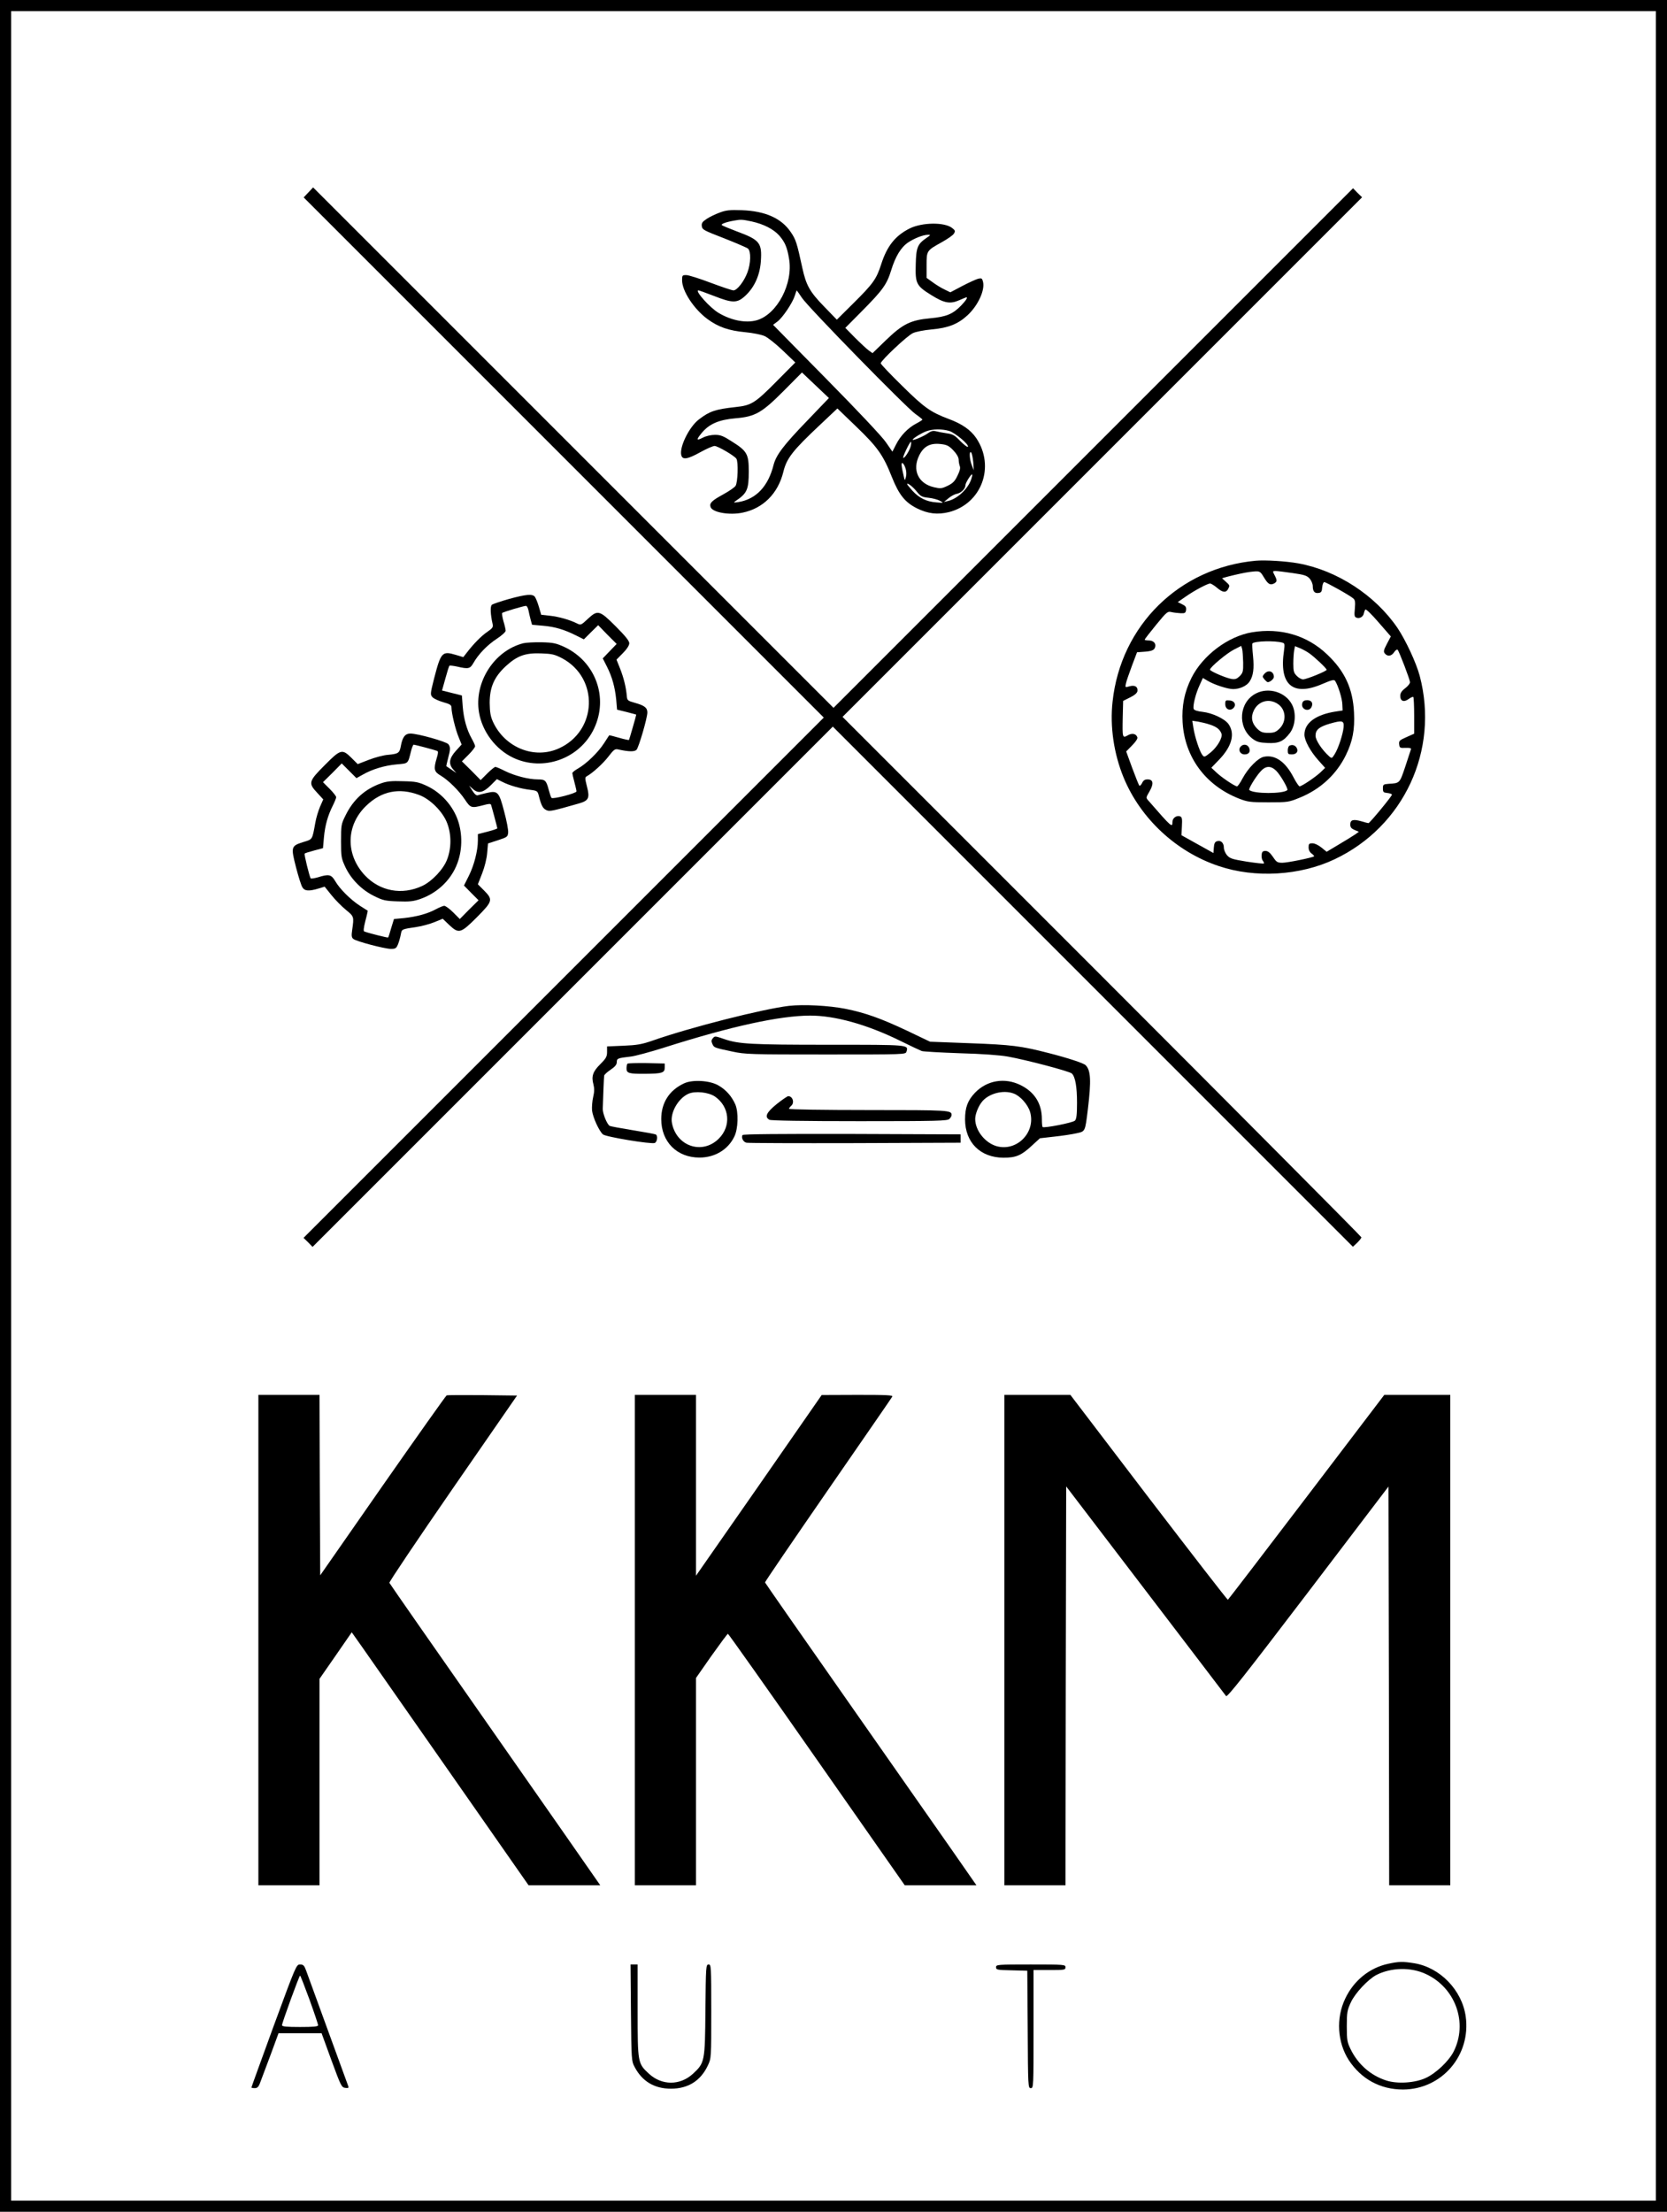 <?xml version="1.0" standalone="no"?>
<!DOCTYPE svg PUBLIC "-//W3C//DTD SVG 20010904//EN"
 "http://www.w3.org/TR/2001/REC-SVG-20010904/DTD/svg10.dtd">
<svg version="1.0" xmlns="http://www.w3.org/2000/svg"
 width="1200pt" height="1592pt" viewBox="0 0 1200 1592"
 preserveAspectRatio="xMidYMid meet">

<g transform="translate(0,1592) scale(0.1,-0.1)"
fill="#000000" stroke="none">
<path d="M0 7960 l0 -7960 6000 0 6000 0 0 7960 0 7960 -6000 0 -6000 0 0
-7960z m11920 0 l0 -7880 -5920 0 -5920 0 0 7880 0 7880 5920 0 5920 0 0
-7880z"/>
<path d="M2220 14535 l-34 -36 1872 -1872 1872 -1872 -1872 -1872 -1873 -1873
33 -32 32 -33 1873 1873 1872 1872 1872 -1872 1872 -1872 31 29 c16 16 30 33
30 39 0 5 -840 850 -1867 1878 l-1868 1868 1870 1870 1870 1870 -33 32 -32 33
-1870 -1870 -1870 -1870 -1873 1873 -1873 1873 -34 -36z"/>
<path d="M5181 14390 c-30 -11 -72 -31 -93 -45 -32 -21 -39 -31 -36 -53 3 -25
15 -31 160 -87 86 -34 163 -67 172 -74 23 -19 21 -108 -4 -173 -24 -64 -74
-128 -100 -128 -11 0 -85 25 -165 55 -79 30 -158 55 -175 55 -28 0 -30 -2 -30
-37 0 -78 85 -207 182 -279 79 -58 154 -84 272 -95 55 -5 118 -18 140 -28 23
-10 82 -57 131 -104 l90 -86 -130 -131 c-160 -162 -185 -178 -301 -190 -145
-16 -186 -30 -263 -89 -71 -54 -144 -204 -126 -260 10 -32 46 -26 136 24 45
25 91 45 103 45 23 0 144 -71 157 -92 15 -23 10 -171 -6 -195 -8 -12 -48 -39
-88 -61 -84 -46 -101 -63 -92 -91 12 -39 135 -61 230 -41 148 30 256 138 294
294 24 98 67 153 265 339 l124 117 136 -131 c153 -147 194 -205 256 -362 51
-128 95 -183 181 -226 79 -39 148 -47 230 -27 235 60 334 327 197 532 -40 59
-102 103 -200 139 -130 49 -176 82 -335 239 -84 82 -153 155 -153 161 0 19
191 199 231 217 19 10 81 22 137 27 119 11 187 38 256 101 76 70 128 182 112
243 -6 24 -10 26 -34 21 -15 -4 -66 -27 -114 -52 l-87 -46 -43 21 c-24 11 -62
35 -85 52 l-43 31 0 90 c0 106 0 106 110 167 41 23 81 50 87 62 11 17 9 23
-13 40 -55 43 -215 41 -305 -3 -104 -52 -164 -127 -206 -259 -34 -105 -56
-137 -200 -280 l-119 -118 -93 96 c-102 105 -128 152 -155 275 -40 185 -47
206 -84 260 -67 99 -183 151 -352 157 -87 3 -114 0 -159 -17z m230 -64 c86
-19 157 -55 199 -102 40 -47 56 -82 70 -166 31 -178 -85 -400 -232 -443 -77
-22 -181 -3 -274 52 -61 35 -176 163 -146 163 4 0 54 -18 111 -40 135 -53 168
-53 226 1 66 61 105 148 112 248 9 133 -7 154 -172 215 -55 21 -104 41 -109
46 -8 8 34 23 94 33 44 8 54 7 121 -7z m1259 -118 c-65 -45 -75 -68 -78 -191
-4 -138 4 -154 112 -221 93 -58 135 -66 201 -37 26 11 49 21 51 21 12 0 -1
-21 -36 -58 -61 -63 -107 -82 -224 -93 -142 -13 -199 -42 -320 -159 l-95 -92
-28 20 c-15 11 -59 52 -98 91 l-70 71 117 118 c153 154 182 195 213 296 31
101 71 167 124 202 46 30 105 53 140 54 22 0 22 -1 -9 -22z m-897 -432 c44
-67 749 -788 817 -836 27 -19 49 -37 50 -40 0 -3 -20 -16 -45 -29 -59 -31
-113 -87 -145 -151 l-26 -51 -47 68 c-27 40 -205 229 -429 456 l-383 389 32
24 c38 29 109 135 125 187 6 20 12 37 13 37 1 0 18 -24 38 -54z m33 -889
c-166 -172 -219 -243 -237 -312 -39 -156 -126 -248 -254 -269 -34 -5 -37 -4
-21 7 84 56 96 82 96 214 0 124 -12 146 -118 213 -65 42 -85 50 -125 50 -28 0
-64 -8 -87 -20 -49 -25 -50 -16 -5 38 53 62 123 91 238 101 144 12 191 39 351
200 l129 130 97 -92 97 -92 -161 -168z m1027 -69 c43 -13 147 -101 134 -114
-4 -4 -28 15 -54 41 -40 42 -54 50 -97 56 -28 4 -64 11 -79 15 -21 5 -36 1
-58 -15 -28 -21 -109 -55 -109 -46 0 9 65 49 99 61 46 17 112 17 164 2z m-277
-108 c-6 -31 -46 -93 -54 -85 -6 5 47 115 55 115 3 0 3 -14 -1 -30z m306 -31
c24 -25 38 -49 39 -67 0 -15 4 -36 8 -47 6 -14 0 -36 -17 -70 -19 -40 -34 -54
-71 -72 -42 -20 -51 -21 -98 -10 -113 26 -158 124 -106 229 32 65 78 90 153
82 46 -5 60 -12 92 -45z m144 -85 l4 -59 -14 35 c-17 42 -21 109 -5 93 5 -5
12 -37 15 -69z m-487 -47 c6 -19 7 -44 2 -62 -8 -29 -8 -28 -19 23 -7 29 -12
60 -12 68 0 24 18 7 29 -29z m472 -78 c-24 -69 -99 -139 -166 -155 l-30 -7 32
26 c17 15 45 30 62 33 32 7 61 37 61 63 0 16 42 82 48 76 3 -2 -1 -18 -7 -36z
m-391 -88 c27 -34 38 -39 85 -44 29 -3 66 -13 82 -22 28 -16 28 -16 -28 -11
-70 5 -124 32 -172 85 -20 23 -37 43 -37 46 0 14 42 -19 70 -54z"/>
<path d="M9040 11884 c-550 -50 -972 -465 -1031 -1014 -20 -179 9 -376 80
-548 122 -295 379 -534 685 -636 261 -88 584 -69 833 49 499 236 754 785 613
1320 -25 94 -101 257 -160 345 -160 235 -434 414 -714 465 -90 16 -236 25
-306 19z m58 -119 c30 -50 45 -59 73 -45 23 13 24 22 4 60 -15 29 -15 30 8 30
13 0 68 -7 123 -15 84 -12 102 -18 122 -40 12 -14 22 -38 22 -53 0 -38 13 -54
41 -50 20 2 25 10 27 41 2 20 8 37 15 37 13 0 185 -96 208 -117 14 -11 16 -26
12 -73 -5 -51 -3 -61 12 -66 22 -9 49 7 53 32 2 10 7 23 11 27 5 4 47 -37 95
-93 l88 -101 -28 -53 c-24 -46 -26 -56 -15 -70 20 -24 48 -19 67 10 9 14 20
21 25 17 11 -12 89 -215 89 -234 0 -9 -16 -29 -35 -43 -26 -20 -35 -35 -35
-55 0 -38 26 -48 61 -22 15 11 29 17 33 14 3 -4 6 -64 6 -135 l0 -129 -56 -25
c-50 -22 -55 -27 -52 -52 3 -25 6 -27 46 -25 30 1 42 -2 39 -10 -2 -7 -21 -63
-41 -125 -41 -121 -38 -119 -121 -124 -37 -3 -40 -5 -40 -33 0 -27 4 -30 33
-33 17 -2 32 -7 32 -12 0 -11 -160 -205 -169 -205 -3 0 -27 6 -53 14 -57 16
-78 10 -78 -24 0 -20 8 -29 31 -39 l31 -13 -28 -20 c-16 -11 -68 -43 -117 -72
l-87 -52 -37 30 c-22 18 -49 31 -65 31 -24 0 -28 -4 -28 -29 0 -19 8 -35 22
-45 12 -9 20 -17 17 -20 -10 -9 -190 -46 -227 -46 -37 0 -43 4 -69 43 -21 30
-36 42 -53 42 -20 0 -26 -6 -28 -28 -2 -16 2 -35 9 -43 6 -8 10 -17 7 -19 -3
-3 -58 3 -123 13 -104 17 -121 22 -142 46 -13 15 -23 40 -23 55 0 34 -22 55
-49 46 -15 -4 -21 -16 -23 -45 l-3 -40 -115 64 -115 64 3 65 c3 53 1 65 -13
71 -25 9 -55 -12 -55 -39 0 -45 -5 -41 -173 152 -19 21 -18 22 8 67 32 55 27
86 -14 86 -20 0 -31 -7 -40 -27 -7 -14 -16 -22 -20 -17 -4 5 -27 62 -51 127
l-43 118 43 44 c28 29 41 49 37 59 -10 26 -38 31 -69 13 -38 -22 -39 -17 -36
129 l3 119 50 25 c33 16 51 32 53 46 4 31 -19 45 -57 34 -32 -9 -32 -9 -26 20
3 16 23 73 43 127 l37 98 40 3 c65 4 83 11 90 33 9 27 -11 49 -46 49 -16 0
-29 3 -29 6 0 3 37 51 82 106 79 96 83 99 112 92 17 -4 47 -7 66 -8 30 -1 35
2 38 24 2 21 -4 29 -29 41 l-31 15 59 41 c65 45 156 93 175 93 7 -1 29 -14 48
-30 40 -35 65 -38 80 -11 14 27 14 27 -17 55 l-26 24 39 11 c66 17 128 30 159
34 73 9 75 9 103 -38z"/>
<path d="M9013 11369 c-173 -29 -355 -166 -436 -328 -51 -102 -71 -202 -64
-320 15 -250 164 -453 403 -548 64 -25 80 -28 214 -28 140 0 147 1 225 33 149
60 266 168 334 308 48 99 64 181 58 304 -8 173 -66 299 -194 420 -144 137
-335 193 -540 159z m220 -75 c15 -5 16 -12 10 -57 -37 -245 62 -332 274 -241
70 30 87 34 94 23 22 -34 51 -128 52 -169 l2 -44 -47 -7 c-145 -22 -228 -82
-228 -167 0 -41 42 -119 99 -183 l50 -56 -32 -31 c-37 -35 -136 -102 -152
-102 -5 0 -25 29 -43 64 -59 114 -133 165 -213 149 -43 -8 -115 -82 -155 -157
-16 -31 -34 -56 -39 -56 -16 0 -116 67 -152 103 l-33 31 56 58 c93 97 116 188
67 257 -28 38 -116 79 -185 87 -38 4 -62 12 -65 21 -8 21 14 110 42 170 l24
53 34 -20 c48 -29 145 -60 184 -60 47 0 98 23 118 54 27 41 34 93 25 184 -5
48 -7 88 -4 91 17 17 162 21 217 5z m-284 -142 c1 -66 -2 -75 -25 -99 -21 -20
-32 -24 -59 -20 -41 7 -155 56 -155 67 0 17 122 119 172 144 l53 27 7 -23 c3
-13 6 -56 7 -96z m474 67 c38 -26 127 -110 127 -120 0 -10 -145 -69 -170 -69
-11 0 -32 11 -45 25 -21 21 -25 33 -25 88 0 36 3 78 6 95 l6 31 35 -14 c19 -8
49 -24 66 -36z m-712 -515 c46 -15 71 -34 82 -65 9 -28 -29 -94 -77 -134 -45
-36 -47 -37 -61 -19 -20 26 -54 130 -64 194 l-8 52 41 -6 c22 -4 62 -13 87
-22z m961 -19 c-5 -50 -37 -150 -64 -193 -20 -32 -21 -33 -41 -15 -50 45 -97
115 -97 147 0 43 25 64 102 87 92 26 104 23 100 -26z m-485 -313 c31 -31 88
-130 80 -139 -29 -28 -245 -28 -274 1 -7 7 42 89 79 131 38 44 75 46 115 7z"/>
<path d="M9106 11074 c-9 -8 -16 -19 -16 -24 0 -9 28 -40 36 -40 17 0 44 23
44 38 0 38 -37 53 -64 26z"/>
<path d="M9042 10929 c-123 -62 -137 -241 -26 -326 31 -23 49 -28 108 -31 82
-4 115 11 162 73 39 52 46 143 15 203 -46 90 -168 128 -259 81z m155 -75 c61
-39 67 -128 12 -180 -25 -24 -39 -29 -79 -29 -40 0 -54 5 -79 29 -40 39 -49
84 -25 133 33 67 109 88 171 47z"/>
<path d="M8820 10851 c0 -34 31 -51 56 -30 26 22 13 54 -23 57 -31 3 -33 1
-33 -27z"/>
<path d="M9375 10860 c-14 -43 44 -69 65 -31 15 29 2 51 -30 51 -20 0 -31 -6
-35 -20z"/>
<path d="M8930 10545 c-19 -23 -3 -55 30 -55 32 0 45 22 30 51 -13 23 -43 25
-60 4z"/>
<path d="M9283 10553 c-7 -2 -13 -18 -13 -34 0 -26 3 -29 30 -29 34 0 49 23
33 49 -11 17 -30 23 -50 14z"/>
<path d="M3665 11609 c-60 -17 -116 -36 -124 -42 -13 -11 -11 -67 5 -138 5
-23 0 -31 -38 -57 -43 -29 -99 -86 -148 -150 l-25 -32 -53 16 c-100 30 -108
20 -158 -173 -27 -107 -27 -113 -11 -131 10 -11 45 -27 77 -36 50 -14 60 -21
60 -39 0 -40 29 -160 52 -214 l21 -52 -41 -45 c-49 -54 -55 -95 -19 -135 l22
-25 -35 24 c-19 13 -36 24 -37 25 -1 0 4 25 12 55 18 67 18 82 3 103 -15 19
-221 77 -273 77 -39 0 -58 -25 -70 -92 -9 -48 -18 -54 -90 -61 -33 -2 -96 -19
-140 -36 l-80 -31 -45 45 c-67 66 -78 63 -193 -53 -116 -116 -119 -129 -53
-199 l43 -47 -23 -52 c-12 -28 -28 -80 -34 -115 -23 -127 -19 -119 -87 -140
-88 -28 -90 -34 -52 -182 17 -67 38 -132 46 -144 16 -27 47 -29 114 -9 l46 14
49 -61 c27 -34 74 -81 104 -106 59 -48 59 -48 45 -146 -6 -40 -4 -53 8 -63 21
-18 224 -71 270 -72 34 0 40 4 52 33 7 17 16 49 20 70 8 40 2 38 115 55 36 5
93 21 126 34 l61 25 46 -44 c70 -66 83 -62 200 55 114 115 117 126 52 192
l-45 45 31 79 c18 46 33 107 36 147 l6 68 71 23 c67 22 71 25 74 55 2 18 -11
87 -29 153 -37 142 -46 151 -127 132 -26 -6 -54 -13 -62 -16 -10 -4 -23 7 -39
32 l-24 37 25 -22 c39 -37 75 -30 129 23 l46 46 40 -20 c48 -25 131 -49 200
-57 52 -7 53 -8 63 -48 17 -66 28 -86 53 -98 24 -11 39 -8 235 48 70 20 79 39
57 123 -14 56 -15 64 -2 72 44 24 121 95 158 144 37 48 46 55 68 50 76 -17
118 -18 133 -3 16 17 78 228 78 269 0 34 -21 50 -89 69 -53 15 -56 17 -59 50
-5 61 -22 130 -48 196 l-26 65 46 47 c29 29 46 56 46 71 0 17 -28 52 -98 122
-117 117 -129 120 -202 52 -47 -44 -49 -45 -77 -31 -50 25 -129 48 -194 55
l-63 7 -17 58 c-9 32 -23 64 -29 72 -18 21 -60 18 -185 -16z m139 -81 c3 -18
11 -48 16 -69 l10 -36 79 -7 c85 -7 155 -28 240 -71 l54 -27 51 51 52 51 66
-68 67 -67 -50 -52 -50 -52 30 -59 c38 -75 58 -149 67 -239 l6 -71 69 -17 c38
-10 69 -18 69 -19 0 -7 -50 -179 -52 -182 -3 -2 -35 5 -73 16 -38 11 -69 19
-70 17 -1 -1 -18 -27 -37 -57 -41 -64 -125 -146 -186 -181 -23 -13 -42 -28
-42 -34 0 -5 7 -35 15 -65 8 -30 15 -60 15 -66 0 -14 -170 -58 -180 -47 -4 4
-13 31 -20 58 -18 68 -25 75 -79 75 -66 0 -166 26 -235 60 -33 17 -64 30 -70
30 -6 0 -32 -21 -58 -47 l-48 -48 -67 68 -68 67 48 48 c26 26 47 53 47 61 0 7
-11 31 -24 54 -36 64 -58 143 -65 231 l-6 80 -35 9 c-19 4 -51 13 -72 18 l-36
9 24 86 c13 48 26 89 29 92 3 3 28 0 56 -6 81 -19 93 -16 117 26 35 62 99 129
168 174 35 23 64 49 64 58 0 9 -7 40 -16 69 -8 29 -12 56 -9 59 7 7 151 50
171 51 6 1 14 -13 18 -31z m-744 -988 c41 -11 80 -22 87 -25 8 -3 8 -16 -3
-51 -24 -80 -20 -99 29 -127 55 -33 131 -108 175 -174 39 -59 46 -61 130 -39
40 11 54 12 57 3 8 -25 45 -164 45 -169 0 -3 -31 -14 -70 -24 l-70 -18 0 -45
c0 -74 -27 -179 -65 -255 l-35 -70 52 -53 53 -53 -68 -67 -67 -68 -48 48 c-26
26 -55 47 -64 47 -8 0 -35 -11 -59 -24 -58 -32 -138 -54 -229 -64 l-74 -7 -20
-65 c-10 -36 -20 -67 -22 -68 -2 -3 -136 30 -171 43 -8 3 -6 23 7 76 11 40 18
74 17 74 -1 0 -27 17 -57 36 -67 44 -144 120 -177 177 -28 48 -46 52 -125 27
-26 -7 -49 -11 -52 -7 -9 16 -48 173 -43 178 2 3 33 13 68 22 l64 17 7 79 c8
85 27 154 64 228 13 26 24 53 24 60 0 7 -21 34 -47 60 l-48 48 68 67 67 68 53
-53 53 -53 45 25 c67 39 157 66 244 74 87 8 80 1 105 100 6 23 14 42 18 42 4
0 41 -9 82 -20z"/>
<path d="M3767 11290 c-209 -53 -355 -280 -319 -497 23 -139 120 -267 246
-327 216 -102 479 -8 582 209 106 223 12 482 -213 588 -59 27 -80 32 -163 34
-52 1 -112 -2 -133 -7z m281 -109 c265 -143 252 -521 -23 -647 -178 -82 -392
5 -477 192 -17 38 -22 68 -23 134 0 113 32 187 116 265 82 75 139 96 254 92
80 -3 97 -7 153 -36z"/>
<path d="M2744 10282 c-117 -41 -201 -117 -257 -232 -31 -62 -32 -70 -32 -185
0 -114 2 -123 32 -188 42 -87 117 -163 207 -207 63 -31 80 -35 170 -38 84 -3
111 0 161 17 134 47 237 152 276 283 32 105 24 229 -21 323 -43 91 -118 166
-207 208 -61 28 -79 32 -173 34 -82 3 -116 -1 -156 -15z m273 -84 c81 -30 171
-121 202 -203 31 -81 31 -179 0 -260 -26 -71 -109 -159 -180 -192 -146 -68
-305 -38 -413 77 -140 150 -136 361 11 501 109 105 236 131 380 77z"/>
<path d="M5680 8680 c-187 -22 -712 -155 -985 -251 -75 -26 -110 -32 -207 -36
l-118 -5 0 -40 c0 -33 -7 -46 -49 -88 -54 -53 -65 -88 -49 -146 7 -28 7 -52
-2 -90 -7 -29 -10 -73 -8 -98 6 -49 50 -146 78 -171 19 -18 347 -72 373 -62
18 7 24 52 8 61 -4 3 -79 17 -166 31 -86 14 -161 28 -166 31 -20 12 -51 90
-50 123 2 71 8 226 10 238 0 7 21 26 46 43 33 22 45 38 45 55 0 27 6 29 100
40 30 3 141 33 245 66 482 153 827 228 1047 229 178 0 406 -63 643 -179 77
-38 149 -72 160 -76 11 -4 135 -11 275 -16 157 -4 290 -14 345 -24 134 -24
445 -106 461 -122 25 -25 37 -97 37 -211 0 -86 -4 -117 -15 -128 -14 -15 -223
-56 -233 -46 -3 3 -5 29 -5 57 0 111 -52 194 -152 244 -114 57 -243 36 -330
-55 -52 -55 -71 -105 -71 -192 1 -166 110 -274 277 -275 89 0 128 16 203 86
l59 54 105 12 c57 6 129 17 159 24 63 14 61 10 81 172 25 208 21 281 -16 318
-15 15 -128 52 -265 87 -202 52 -269 60 -565 71 l-290 11 -165 79 c-187 88
-300 129 -445 158 -118 23 -300 33 -405 21z m1617 -631 c47 -17 102 -79 118
-132 43 -146 -94 -288 -241 -247 -83 24 -154 113 -154 196 0 32 20 86 46 120
46 62 155 92 231 63z"/>
<path d="M5130 8445 c-10 -12 -10 -22 -2 -39 12 -27 12 -27 144 -55 92 -20
130 -21 672 -21 570 0 575 0 581 20 16 51 23 50 -561 50 -558 0 -647 5 -751
41 -68 23 -67 23 -83 4z"/>
<path d="M4517 8264 c-4 -4 -7 -20 -7 -35 0 -34 18 -39 135 -38 121 1 140 7
140 44 l0 30 -131 3 c-71 1 -133 -1 -137 -4z"/>
<path d="M4924 8122 c-107 -50 -164 -140 -164 -257 0 -164 113 -277 275 -277
111 0 206 57 251 151 28 55 31 177 7 232 -27 60 -66 104 -121 136 -61 36 -186
44 -248 15z m223 -95 c105 -73 118 -212 28 -302 -118 -119 -306 -57 -338 112
-14 73 44 176 118 210 49 22 145 12 192 -20z"/>
<path d="M5591 7973 c-75 -61 -89 -93 -52 -113 13 -6 235 -10 650 -10 559 0
631 2 645 16 9 8 16 21 16 28 0 35 -14 36 -597 36 -322 0 -573 4 -573 9 0 5 7
14 15 21 26 22 12 70 -21 70 -6 0 -44 -26 -83 -57z"/>
<path d="M5345 7750 c-11 -18 5 -50 28 -55 12 -3 364 -4 782 -3 l760 3 0 30 0
30 -782 3 c-521 1 -784 -1 -788 -8z"/>
<path d="M1860 4115 l0 -1765 220 0 220 0 0 743 0 743 116 167 116 168 77
-109 c42 -60 328 -470 636 -910 l560 -802 258 0 258 0 -32 46 c-17 26 -358
513 -756 1083 -399 570 -727 1041 -730 1048 -3 6 203 312 457 680 l462 668
-249 3 c-136 1 -252 1 -258 -2 -5 -2 -212 -294 -460 -649 l-450 -646 -3 649
-2 650 -220 0 -220 0 0 -1765z"/>
<path d="M4570 4115 l0 -1765 220 0 220 0 0 746 0 746 111 159 c62 87 115 159
119 159 4 0 292 -407 640 -905 l633 -905 258 0 258 0 -176 253 c-97 138 -439
627 -760 1086 -321 458 -585 837 -586 841 -1 4 203 303 453 665 250 362 459
664 463 672 7 11 -38 13 -250 13 l-258 -1 -452 -651 -453 -650 0 651 0 651
-220 0 -220 0 0 -1765z"/>
<path d="M7230 4115 l0 -1765 220 0 220 0 2 1435 3 1436 570 -747 c314 -411
575 -754 581 -762 8 -11 132 146 590 747 l579 761 3 -1435 2 -1435 220 0 220
0 0 1765 0 1765 -237 0 -238 0 -560 -736 c-308 -405 -563 -737 -566 -739 -3
-2 -259 329 -570 735 l-564 740 -237 0 -238 0 0 -1765z"/>
<path d="M9993 1785 c-135 -29 -248 -121 -309 -250 -68 -141 -57 -315 25 -443
90 -137 227 -212 391 -212 279 1 490 246 451 526 -27 190 -185 353 -371 383
-81 13 -109 13 -187 -4z m272 -74 c213 -99 303 -352 199 -558 -35 -69 -128
-157 -201 -190 -77 -36 -205 -44 -284 -18 -112 36 -203 116 -256 224 -25 51
-28 66 -28 166 0 100 3 116 29 172 30 66 123 165 183 197 107 55 250 58 358 7z"/>
<path d="M1971 1340 c-88 -242 -161 -442 -161 -445 0 -3 11 -5 24 -5 19 0 28
9 40 43 9 23 42 112 74 197 l57 155 155 0 155 0 71 -195 c68 -185 73 -195 99
-198 23 -3 27 -1 21 15 -4 10 -70 191 -147 403 -77 212 -147 404 -156 428 -13
35 -20 42 -43 42 -27 0 -30 -8 -189 -440z m257 187 c34 -94 62 -178 62 -184 0
-10 -33 -13 -130 -13 -97 0 -130 3 -130 13 0 17 124 357 130 357 3 0 33 -78
68 -173z"/>
<path d="M4542 1433 c3 -339 4 -349 26 -390 55 -105 143 -157 262 -157 124 0
214 57 266 168 24 51 24 54 24 389 0 326 -1 337 -19 337 -19 0 -20 -12 -23
-327 -3 -374 -5 -381 -90 -460 -93 -85 -223 -85 -316 0 -81 75 -82 76 -82 455
l0 332 -25 0 -26 0 3 -347z"/>
<path d="M7170 1760 c0 -18 8 -20 113 -22 l112 -3 3 -422 c2 -415 3 -423 22
-423 20 0 20 7 20 425 l0 425 115 0 c108 0 115 1 115 20 0 19 -7 20 -250 20
-242 0 -250 -1 -250 -20z"/>
</g>
</svg>
